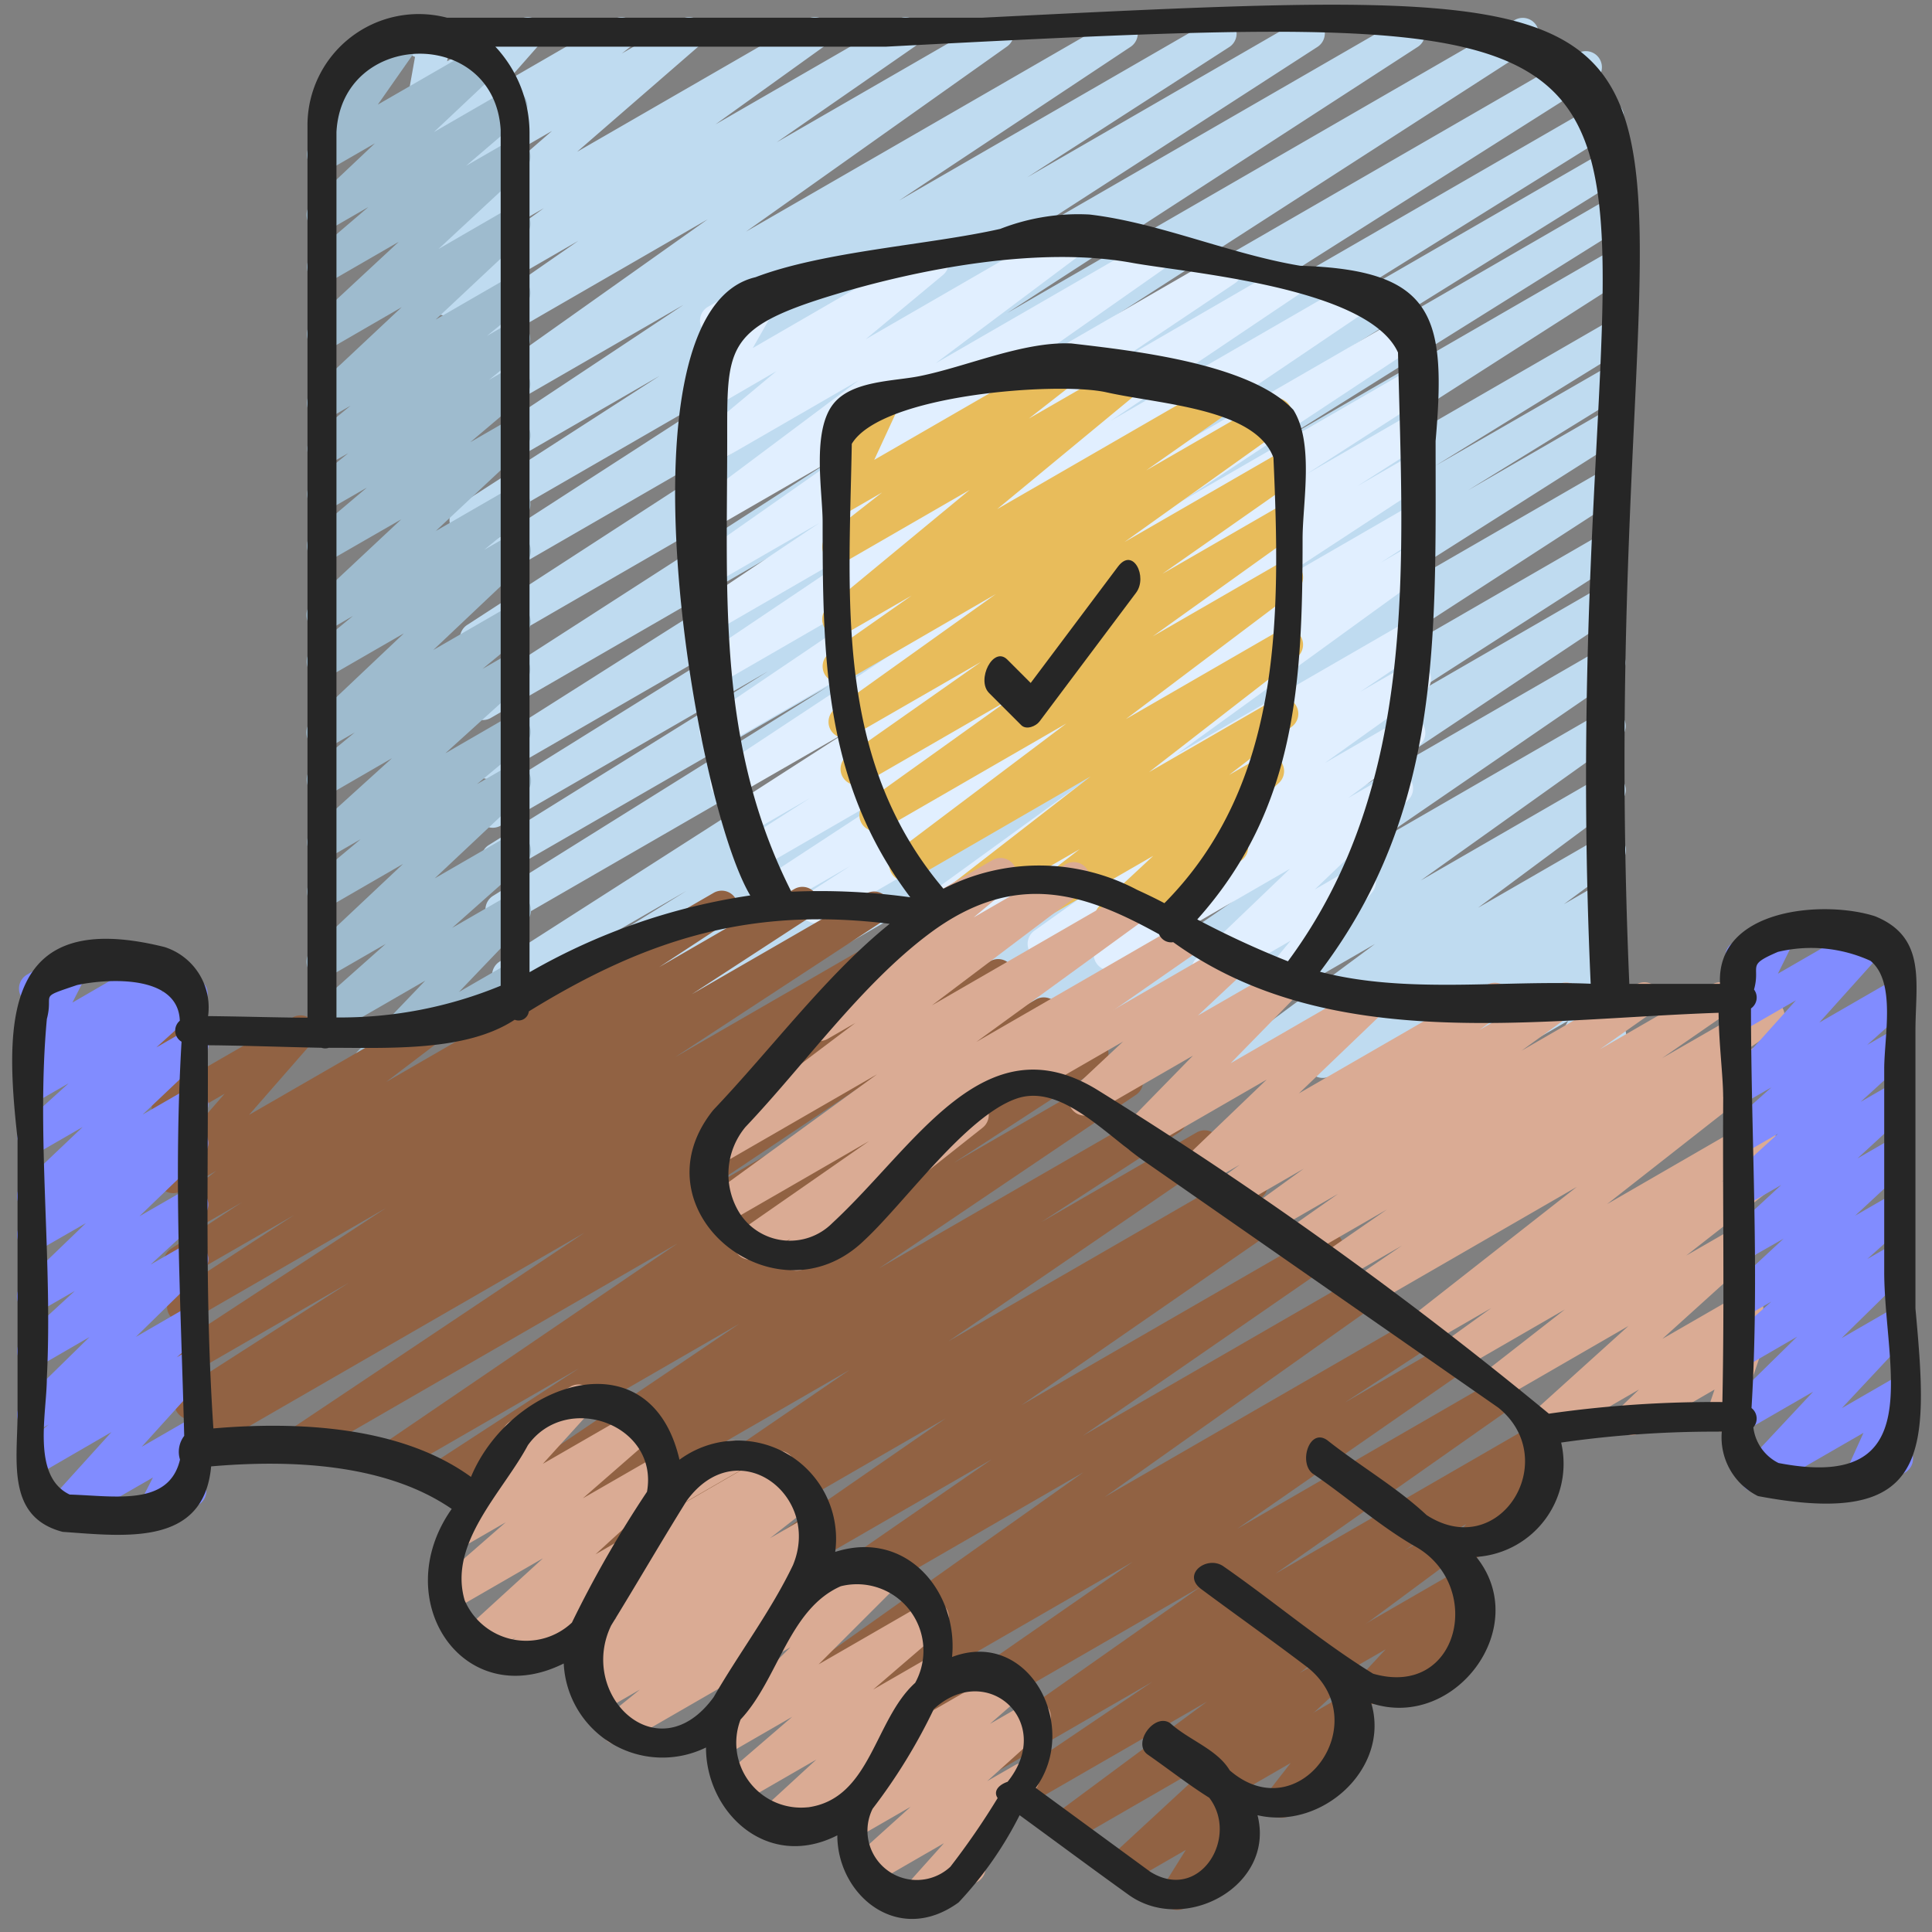 <?xml version="1.0" encoding="UTF-8"?>
<svg xmlns="http://www.w3.org/2000/svg" id="icons" viewBox="0 0 60 60" width="512" height="512"><rect x="0" y="0" width="60" height="60" fill="#808080" stroke="none"/><path d="M18.932,33.495a.5.5,0,0,1-.269-.922l11.184-7.106L16.269,33.306a.5.5,0,0,1-.513-.859L20.4,29.583l-4.251,2.454a.5.5,0,0,1-.512-.858l5.682-3.512-5.293,3.056a.5.5,0,0,1-.519-.854L31.424,19.675l-15.59,9a.5.5,0,0,1-.516-.857l10.4-6.5L15.687,27.105a.5.5,0,0,1-.514-.857l8.678-5.4-8.3,4.792a.5.5,0,0,1-.515-.857L24.6,18.825l-9.19,5.305a.5.5,0,0,1-.517-.855l13.72-8.7L15.236,22.3a.5.5,0,0,1-.52-.853l15.048-9.694-14.72,8.5a.5.5,0,0,1-.523-.853L27.28,11.123l-12.42,7.17a.5.5,0,0,1-.521-.853l9.3-6.01L14.7,16.59a.5.5,0,0,1-.52-.853l6.308-4.066-5.928,3.422a.5.5,0,0,1-.527-.85l7.195-4.776L14.4,13.408a.5.5,0,0,1-.539-.841l8.116-5.756L14.205,11.3a.5.5,0,0,1-.535-.844l4.292-2.978-3.9,2.253a.5.5,0,0,1-.542-.838L16.89,6.465,13.913,8.183a.5.5,0,0,1-.578-.811l3.808-3.306-3.43,1.98a.5.5,0,0,1-.559-.826l.358-.281a.493.493,0,0,1-.545-.158.5.5,0,0,1,.013-.647l1-1.135-.529.3a.494.494,0,0,1-.537-.024.5.5,0,0,1-.205-.5l.18-1.008a.5.5,0,0,1-.268-.221A.5.5,0,0,1,12.809.87L13.283.6a.5.5,0,0,1,.742.521l-.139.782L16.144.6a.5.5,0,0,1,.624.763l-1,1.136L19.054.6a.5.5,0,0,1,.558.826l-.3.235L21.151.6a.5.5,0,0,1,.578.81L17.922,4.714,25.053.6a.5.5,0,0,1,.542.839L22.22,3.863,27.877.6a.5.5,0,0,1,.535.843L24.119,4.42,30.741.6a.5.5,0,0,1,.539.84L23.167,7.194,34.593.6a.5.5,0,0,1,.526.849l-7.2,4.78L37.67.6a.5.5,0,0,1,.52.852L31.9,5.508,40.4.6a.5.5,0,0,1,.522.852L31.611,7.468,43.513.6a.5.5,0,0,1,.522.852L31.284,9.719,47.049.617a.5.5,0,0,1,.52.853l-15.05,9.7,16.489-9.52a.5.5,0,0,1,.517.855L35.812,11.194,49.694,3.181a.5.5,0,0,1,.515.856L40.64,10,49.722,4.76a.5.5,0,0,1,.513.857l-8.673,5.4L49.723,6.3a.5.5,0,0,1,.515.856l-10.41,6.511,9.9-5.713a.5.5,0,0,1,.519.854L34.332,19l15.395-8.888a.5.5,0,0,1,.512.859l-5.671,3.5L49.729,11.5a.5.5,0,0,1,.512.858l-4.647,2.867,4.135-2.388a.5.5,0,0,1,.519.855l-11.183,7.1,10.666-6.157a.5.5,0,0,1,.522.852L38.971,22.8l10.762-6.213a.5.5,0,0,1,.521.854l-7.226,4.644,6.707-3.872a.5.5,0,0,1,.528.849l-8.64,5.762,8.114-4.684a.5.5,0,0,1,.534.844L42.73,26.158l7.009-4.046a.5.5,0,0,1,.54.84l-6.154,4.39L49.741,24.1a.5.5,0,0,1,.548.834L45.9,28.193l3.847-2.22a.5.5,0,0,1,.547.835l-1.728,1.274,1.183-.683a.5.5,0,0,1,.551.832l-.413.311a.5.5,0,0,1,.443.863l-.684.6.1-.061a.5.5,0,0,1,.689.673l-.577,1.054a.5.5,0,0,1,.39.914L48.83,33.4a.5.5,0,0,1-.688-.674L48.7,31.7l-2.951,1.7a.5.5,0,0,1-.58-.808l.686-.6-2.447,1.412a.5.5,0,0,1-.551-.832l.271-.2-1.8,1.038a.5.5,0,0,1-.547-.835L42.511,31.3l-3.654,2.109a.5.5,0,0,1-.547-.834L42.7,29.317l-7.1,4.1a.5.5,0,0,1-.54-.84l6.157-4.391-9.067,5.234a.5.5,0,0,1-.533-.845l7.54-5.177L28.727,33.42a.5.5,0,0,1-.528-.849l8.638-5.76L25.383,33.423a.5.5,0,0,1-.521-.854l7.224-4.642-9.524,5.5a.5.5,0,0,1-.522-.853l11.282-7.308-14.14,8.164A.494.494,0,0,1,18.932,33.495Z" fill="#bfdbf0"/><path d="M11.469,33.493a.5.5,0,0,1-.362-.846l2.1-2.193L10.28,32.145a.5.5,0,0,1-.582-.807l2.281-2.025-1.7.981a.5.5,0,0,1-.593-.8l2.832-2.665L10.28,28.124a.5.5,0,0,1-.57-.816L11.2,26.063l-.923.532a.5.5,0,0,1-.586-.8l2.483-2.249-1.9,1.1a.5.5,0,0,1-.568-.819l1.309-1.078-.741.427a.5.5,0,0,1-.593-.8l2.862-2.707-2.269,1.31a.5.5,0,0,1-.567-.82l1.254-1.03-.687.4a.5.5,0,0,1-.592-.8l2.778-2.6L10.28,17.384a.5.5,0,0,1-.573-.815l1.687-1.426-1.114.642a.5.5,0,0,1-.565-.82l1.1-.891-.53.3a.5.5,0,0,1-.566-.819l1.168-.956-.6.347a.5.5,0,0,1-.592-.8l2.779-2.606L10.28,10.811a.5.5,0,0,1-.59-.8l2.692-2.5-2.1,1.213a.5.5,0,0,1-.575-.813l1.732-1.48L10.28,7.1a.5.5,0,0,1-.593-.8l1.957-1.849-1.364.787a.5.5,0,0,1-.659-.72l1.336-1.908-.094.054a.5.5,0,0,1-.5-.865L12.411.62a.5.5,0,0,1,.659.72L11.733,3.249,14.84,1.456a.5.5,0,0,1,.594.8L13.477,4.1l2.154-1.244a.5.5,0,0,1,.575.813l-1.731,1.48,1.246-.718a.5.5,0,0,1,.59.8l-2.691,2.5,2.1-1.214a.5.5,0,0,1,.591.8l-2.78,2.607,2.192-1.265a.5.5,0,0,1,.566.82l-1.167.954.6-.347a.5.5,0,0,1,.565.82l-1.1.892.532-.307a.5.5,0,0,1,.573.815l-1.688,1.428,1.115-.644a.5.5,0,0,1,.592.8l-2.777,2.6,2.188-1.262a.5.5,0,0,1,.568.819l-1.253,1.028.686-.395a.5.5,0,0,1,.594.8l-2.861,2.706,2.27-1.311a.5.5,0,0,1,.569.819l-1.311,1.08.743-.429a.5.5,0,0,1,.586.8l-2.482,2.249,1.9-1.1a.5.5,0,0,1,.571.816l-1.491,1.244.922-.533a.5.5,0,0,1,.593.8L13.5,27.278l2.24-1.293a.5.5,0,0,1,.582.807l-2.28,2.024,1.7-.981a.5.5,0,0,1,.611.778l-2.1,2.193,1.491-.861a.5.5,0,0,1,.679.69l-.578.966a.5.5,0,0,1,.4.909l-1.56.9a.5.5,0,0,1-.678-.689l.566-.946-2.858,1.651A.489.489,0,0,1,11.469,33.493Z" fill="#9ebbce"/><path d="M39.692,30.968a.5.5,0,0,1-.385-.819l.773-.934-2.32,1.339a.5.5,0,0,1-.6-.794l2.9-2.778-5.346,3.087a.5.5,0,0,1-.547-.835l2.2-1.628-3.7,2.137a.5.5,0,0,1-.541-.84l3.1-2.211-4.7,2.711a.5.5,0,0,1-.53-.846L32.005,27.2l-3.313,1.912a.5.5,0,0,1-.544-.837l7.736-5.608L25.577,28.615a.5.5,0,0,1-.52-.852l1.351-.871L24.2,28.166a.5.5,0,0,1-.523-.851l5.111-3.347-5.189,3a.5.5,0,0,1-.52-.854l2.078-1.33-1.978,1.143a.5.5,0,0,1-.521-.853l3.681-2.37L22.8,24.741a.5.5,0,0,1-.526-.849l7.477-4.94-7.281,4.2a.5.5,0,0,1-.531-.846l8.494-5.743-8.14,4.7a.5.5,0,0,1-.529-.848l5.839-3.926L22.28,19.567a.5.5,0,0,1-.528-.847l3.69-2.476L22.28,18.069a.5.5,0,0,1-.537-.841l4.631-3.25L22.28,16.341a.5.5,0,0,1-.55-.833l4.937-3.695L22.28,14.346a.5.5,0,0,1-.569-.818l2.4-2L22.28,12.592a.5.5,0,0,1-.684-.68l.856-1.5a.5.5,0,0,1-.467-.883l1.563-.9a.5.5,0,0,1,.684.68l-.854,1.5L28.719,7.72a.5.5,0,0,1,.569.817l-2.405,2,6.559-3.787a.5.5,0,0,1,.55.833l-4.937,3.7,6.621-3.822a.5.5,0,0,1,.537.842l-4.628,3.248,6.236-3.6a.5.5,0,0,1,.529.848l-3.694,2.478L39.8,8.3a.5.5,0,0,1,.529.847l-5.838,3.924,7.661-4.423a.5.5,0,0,1,.531.847l-8.5,5.745,9.448-5.454a.5.5,0,0,1,.525.85l-7.473,4.937,7.039-4.063a.5.5,0,0,1,.52.852l-3.677,2.368,3.157-1.822a.5.5,0,0,1,.519.854L42.15,15.1l1.57-.906a.5.5,0,0,1,.523.851l-5.105,3.344,4.582-2.646a.5.5,0,0,1,.52.853l-1.364.879.844-.487a.5.5,0,0,1,.544.838l-7.733,5.607,7.189-4.151a.5.5,0,0,1,.53.847l-2.007,1.356,1.454-.838a.5.5,0,0,1,.541.839l-3.1,2.213,2.383-1.375a.5.5,0,0,1,.546.835l-2.2,1.625,1.27-.732a.5.5,0,0,1,.595.794l-2.9,2.777,1.147-.662a.5.5,0,0,1,.636.751l-1.663,2.011.008.011a.5.5,0,0,1-.184.684l-.84.484A.5.5,0,0,1,39.692,30.968Z" fill="#e1efff"/><path d="M34.5,28.987a.5.5,0,0,1-.341-.866l1.656-1.542L32.139,28.7a.5.5,0,0,1-.555-.829l1.947-1.5-3.7,2.135a.5.5,0,0,1-.557-.828l4.595-3.565L28.361,27.3a.5.5,0,0,1-.55-.832l5.307-4-5.684,3.281a.5.5,0,0,1-.541-.839l4.456-3.189-4.5,2.595a.5.5,0,0,1-.538-.841l4.159-2.921-3.994,2.3a.5.5,0,0,1-.541-.839l4.99-3.565L26.294,21.13a.5.5,0,0,1-.537-.842l2.551-1.79-2.028,1.17a.5.5,0,0,1-.568-.818l4.4-3.634L26.28,17.428a.5.5,0,0,1-.557-.826l1.671-1.308-1.114.643a.5.5,0,0,1-.7-.643l.709-1.534a.5.5,0,0,1-.453-.89l1.316-.76a.5.5,0,0,1,.705.643l-.707,1.529,5.92-3.418a.5.5,0,0,1,.558.826L31.951,13,34.8,11.357a.5.5,0,0,1,.568.819l-4.4,3.635,6.644-3.836a.5.5,0,0,1,.538.841l-2.553,1.792,3.777-2.18a.5.5,0,0,1,.541.84l-4.989,3.563,4.8-2.769a.5.5,0,0,1,.537.841L36.1,17.82l3.616-2.087a.5.5,0,0,1,.541.839L35.8,19.763,39.72,17.5a.5.5,0,0,1,.551.832l-5.306,4,4.755-2.745a.5.5,0,0,1,.556.828l-4.593,3.564,3.883-2.243a.5.5,0,0,1,.555.83l-1.949,1.5.953-.55a.5.5,0,0,1,.591.8L38.052,25.86a.5.5,0,0,1,.456.889l-3.76,2.171A.489.489,0,0,1,34.5,28.987Z" fill="#e8bc5b"/><path d="M39.782,56.452a.5.5,0,0,1-.4-.8l.7-.9-1.86,1.074a.5.5,0,1,1-.5-.865l4.047-2.337a.5.5,0,0,1,.646.738l-.788,1.023a.57.57,0,0,1,.452.25.5.5,0,0,1-.182.683l-1.864,1.075A.489.489,0,0,1,39.782,56.452Z" fill="#916243"/><path d="M42.6,52.923a.5.5,0,0,1-.368-.839l.8-.862-1.469.847a.5.5,0,1,1-.5-.865l4.312-2.489a.5.5,0,0,1,.617.771l-.794.862.3-.173a.5.5,0,1,1,.5.865l-3.143,1.815A.493.493,0,0,1,42.6,52.923Z" fill="#916243"/><path d="M45.7,48.4a.5.5,0,0,1-.375-.831l.21-.237-1.094.631a.5.5,0,0,1-.5-.865l3.741-2.159a.5.5,0,0,1,.625.763l-.595.674a.5.5,0,0,1,.07.9l-1.832,1.058A.489.489,0,0,1,45.7,48.4Z" fill="#916243"/><path d="M36.562,59.316a.5.5,0,0,1-.424-.765l.688-1.1-1.76,1.016a.5.5,0,0,1-.588-.8l3.346-3.092-4.513,2.606a.5.5,0,0,1-.548-.834l4.719-3.5L31.84,56.1a.5.5,0,0,1-.53-.846l4.473-3.022-5.368,3.1a.5.5,0,0,1-.538-.842l7.4-5.206-8.736,5.044a.5.5,0,0,1-.535-.844l7.168-4.977-8.421,4.861a.5.5,0,0,1-.524-.85l2.83-1.853-3.539,2.043a.5.5,0,0,1-.539-.841l8.665-6.143L23.466,51.605a.5.5,0,0,1-.534-.843L30.8,45.321l-9.177,5.3a.5.5,0,0,1-.534-.844l8.278-5.727-9.63,5.559a.5.5,0,0,1-.519-.853l.61-.39-1.16.669a.5.5,0,0,1-.532-.845l8.248-5.646-9.545,5.51a.5.5,0,0,1-.524-.852l4.3-2.8L15.52,47.342a.5.5,0,0,1-.531-.847l7.969-5.383-9.033,5.215a.5.5,0,0,1-.523-.851l4.582-2.983-5.639,3.255a.5.5,0,0,1-.532-.846l9.221-6.281L9.409,45.332a.5.5,0,0,1-.528-.849l9.27-6.2L6.258,45.146a.5.5,0,0,1-.516-.856l.566-.353-.137.078a.5.5,0,0,1-.52-.854l5.186-3.326L6.062,42.591a.5.5,0,0,1-.524-.851l6.448-4.223L5.939,41.008a.5.5,0,0,1-.523-.852l3.715-2.42-3.3,1.9a.5.5,0,0,1-.524-.851l2.206-1.447-1.78,1.026a.5.5,0,0,1-.552-.83l1.537-1.173-1.09.629A.5.5,0,0,1,5,36.231l1.977-2.265-1.515.875a.5.5,0,0,1-.746-.5l.207-1.552a.5.5,0,0,1-.123-.916l.478-.276a.5.5,0,0,1,.746.5l-.182,1.371L9.085,31.6a.5.5,0,0,1,.627.761L7.734,34.624,12.978,31.6a.5.5,0,0,1,.553.83L11.994,33.6l10.163-5.868a.5.5,0,0,1,.525.851l-2.214,1.453,4.2-2.426a.5.5,0,0,1,.523.852l-3.707,2.415L26.9,27.752a.5.5,0,0,1,.524.851L20.969,32.83l7.863-4.539a.5.5,0,0,1,.52.854l-5.177,3.321,5.718-3.3a.5.5,0,0,1,.515.856l-.574.36.9-.521a.5.5,0,0,1,.529.849L22,36.911l10.171-5.872a.5.5,0,0,1,.531.846l-9.222,6.282,10.2-5.887a.5.5,0,0,1,.522.852l-4.573,2.977,5.115-2.953a.5.5,0,0,1,.531.847L27.3,39.389,36.119,34.3a.5.5,0,0,1,.524.851l-4.3,2.8,4.825-2.785a.5.5,0,0,1,.532.845l-8.246,5.645,9.167-5.292a.5.5,0,0,1,.52.854l-.605.387.936-.54a.5.5,0,0,1,.534.843l-8.281,5.729L40.975,38.3a.5.5,0,0,1,.534.844l-7.872,5.44,8.8-5.08a.5.5,0,0,1,.539.841l-8.665,6.143,9.762-5.635a.5.5,0,0,1,.524.85l-2.835,1.856,3.291-1.9a.5.5,0,0,1,.535.844l-7.163,4.974,8.049-4.647a.5.5,0,0,1,.538.842l-7.4,5.2,7.957-4.594a.5.5,0,0,1,.531.847l-4.478,3.024.916-.528a.5.5,0,0,1,.548.834l-4.722,3.5.845-.487a.5.5,0,0,1,.589.8l-3.513,3.245a.508.508,0,0,1,.4.152.5.5,0,0,1,.063.612l-.7,1.112a.5.5,0,0,1,.426.9l-1.659.958A.494.494,0,0,1,36.562,59.316Z" fill="#916243"/><path d="M47.784,44.875A.5.5,0,0,1,47.449,44l3.123-2.82-3.9,2.253a.5.5,0,0,1-.558-.827L48.6,40.666,45.37,42.531a.5.5,0,0,1-.542-.838l1.486-1.071L44.3,41.785a.5.5,0,0,1-.559-.826l5.229-4.1-6.422,3.707a.5.5,0,0,1-.531-.845l1.521-1.037-2.019,1.166a.5.5,0,0,1-.535-.844l2.088-1.444-2.646,1.527a.5.5,0,0,1-.537-.842l1.668-1.172-2.2,1.27a.5.5,0,0,1-.543-.838l1.676-1.213-2.23,1.287a.5.5,0,0,1-.544-.837l.785-.572-1.238.715a.5.5,0,0,1-.6-.794l2.676-2.566-3.776,2.179a.5.5,0,0,1-.607-.782l2.091-2.139-3.106,1.792a.5.5,0,0,1-.591-.8l1.525-1.428L32.53,33.7a.5.5,0,0,1-.5-.865l6.108-3.526a.5.5,0,0,1,.591.8L37.2,31.54l2.5-1.44a.5.5,0,0,1,.608.782l-2.091,2.139,4.2-2.426a.5.5,0,0,1,.6.794L40.34,33.955l5.836-3.369a.5.5,0,0,1,.544.837l-.78.567,2.444-1.41a.5.5,0,0,1,.543.838l-1.676,1.214,3.563-2.058a.5.5,0,0,1,.538.842l-1.668,1.172,3.5-2.02a.5.5,0,0,1,.534.844l-2.1,1.45L54.681,31.1a.5.5,0,0,1,.531.845l-1.521,1.037.887-.512a.5.5,0,0,1,.559.826l-5.229,4.1L54.4,34.8a.5.5,0,0,1,.542.838l-1.485,1.07.837-.482a.5.5,0,0,1,.557.826l-2.485,1.942,1.8-1.038a.5.5,0,0,1,.585.8L51.626,41.58,54,40.211a.5.5,0,0,1,.6.794l-.608.581a.5.5,0,0,1,.473.089.5.5,0,0,1,.156.548l-.344,1.011a.5.5,0,0,1,0,.867l-.529.3a.5.5,0,0,1-.723-.593l.222-.654L50.924,44.5a.5.5,0,0,1-.6-.794l.577-.553-2.871,1.658A.489.489,0,0,1,47.784,44.875Z" fill="#daab94"/><path d="M24.734,39.462a.5.5,0,0,1-.31-.892l.126-.1-1.015.586A.5.5,0,0,1,23,38.213l3.992-2.777-4.429,2.556a.5.5,0,0,1-.543-.837l5.219-3.793-4.834,2.79a.5.5,0,0,1-.551-.832l4.707-3.55-.856.493a.5.5,0,0,1-.57-.817l2.976-2.483a.517.517,0,0,1-.054-.078.5.5,0,0,1,.182-.683l2.583-1.491a.5.5,0,0,1,.571.816l-1.156.965L33.1,26.837a.5.5,0,0,1,.55.832l-4.708,3.553,6.046-3.491a.5.5,0,0,1,.544.837L30.318,32.36l6.462-3.73a.5.5,0,0,1,.535.843l-6.821,4.745a.491.491,0,0,1,.125.128.5.5,0,0,1-.1.673l-3.193,2.529a.5.5,0,0,1-.214.62L24.984,39.4A.5.5,0,0,1,24.734,39.462Z" fill="#daab94"/><path d="M4.755,47.47a.5.5,0,0,1-.444-.729l.438-.855-2.606,1.5a.5.5,0,0,1-.622-.769l1.94-2.142L1.28,45.739a.5.5,0,0,1-.575-.812l.806-.689-.231.133a.5.5,0,0,1-.6-.79l2.1-2.058-1.5.869a.5.5,0,0,1-.589-.8l1.631-1.5-1.042.6a.5.5,0,0,1-.6-.792l1.988-1.915-1.392.8a.5.5,0,0,1-.567-.819l.385-.316a.489.489,0,0,1-.468-.2.5.5,0,0,1,.056-.661L2.568,35l-1.288.743a.5.5,0,0,1-.586-.8l1.437-1.3-.851.491A.5.5,0,0,1,.7,33.329l.5-.445a.5.5,0,0,1-.51-.11.5.5,0,0,1-.1-.589l.5-.984h0a.5.5,0,0,1-.25-.933L2,29.6a.5.5,0,0,1,.695.661l-.447.876L4.88,29.612a.5.5,0,0,1,.583.806L5,30.835l.708-.408a.5.5,0,0,1,.586.8l-1.436,1.3.867-.5a.5.5,0,0,1,.594.795L4.43,34.614l1.29-.744a.5.5,0,0,1,.567.819l-.385.316a.486.486,0,0,1,.467.194.5.5,0,0,1-.053.661L4.33,37.772l1.39-.8a.5.5,0,0,1,.589.8l-1.631,1.5,1.042-.6a.5.5,0,0,1,.6.79l-2.1,2.057,1.5-.868a.5.5,0,0,1,.575.813l-.806.688.231-.133a.5.5,0,0,1,.621.769L4.4,44.932l1.319-.761a.5.5,0,0,1,.694.661l-.5.968a.5.5,0,0,1,.248.932l-1.161.67A.49.49,0,0,1,4.755,47.47Z" fill="#818cff"/><path d="M20.913,46.787a.5.5,0,0,1-.25-.933l1.852-1.068a.5.5,0,0,1,.5.865L21.163,46.72A.494.494,0,0,1,20.913,46.787Z" fill="#daab94"/><path d="M28.445,59.463a.5.5,0,0,1-.372-.834l1.241-1.386-2.269,1.31a.5.5,0,0,1-.585-.8l1.822-1.643L26.739,57a.5.5,0,0,1-.578-.81l1-.873L24.249,57a.5.5,0,0,1-.589-.8l1.693-1.556-2.345,1.353a.5.5,0,0,1-.576-.811l2.172-1.87-1.97,1.137a.5.5,0,0,1-.6-.786l2.511-2.509-5.125,2.958a.5.5,0,0,1-.564-.821l1.017-.824-1.245.718a.5.5,0,0,1-.55-.833l.335-.251-.055.031a.5.5,0,0,1-.558-.826l1.365-1.074-2.924,1.688a.5.5,0,0,1-.543-.838l.339-.245L15,51.432a.5.5,0,0,1-.587-.8l2.451-2.239-2.759,1.592a.5.5,0,0,1-.578-.809l2.179-1.9-1.14.658a.5.5,0,0,1-.619-.77l1.943-2.131a.493.493,0,0,1-.228-.206.5.5,0,0,1,.183-.683l1.872-1.081a.5.5,0,0,1,.619.77L16.859,45.46,19.7,43.822a.5.5,0,0,1,.578.81l-2.178,1.9,2.258-1.3a.5.5,0,0,1,.586.8l-2.452,2.24,5.455-3.149a.5.5,0,0,1,.543.838l-.338.244.572-.329a.5.5,0,0,1,.558.825L23.913,47.77l1.219-.7a.5.5,0,0,1,.55.833l-.63.472a.516.516,0,0,1,.462.215.5.5,0,0,1-.1.672l-1.018.825,2.936-1.694a.5.5,0,0,1,.6.786l-2.509,2.509,3.293-1.9a.5.5,0,0,1,.576.812l-2.175,1.871,1.649-.951a.5.5,0,0,1,.589.8l-1.69,1.555,3.5-2.019a.5.5,0,0,1,.578.81l-1,.872,1.152-.664a.5.5,0,0,1,.585.8l-1.822,1.641.868-.5a.5.5,0,0,1,.622.766l-1.785,1.993a.486.486,0,0,1,.179.181.5.5,0,0,1-.183.683L28.7,59.4A.5.5,0,0,1,28.445,59.463Z" fill="#daab94"/><path d="M57.755,46.47a.5.5,0,0,1-.455-.706l.572-1.266-3.085,1.781a.5.5,0,0,1-.615-.774l2.136-2.284L54.28,44.392a.5.5,0,0,1-.6-.789l2.129-2.09L54.28,42.4a.5.5,0,0,1-.583-.806l1.312-1.17-.729.42a.5.5,0,0,1-.59-.8l1.7-1.575L54.28,39.1a.5.5,0,0,1-.589-.8l1.627-1.5-1.038.6a.5.5,0,0,1-.587-.8l1.528-1.394-.941.543a.5.5,0,0,1-.583-.806l1.316-1.174-.733.422a.5.5,0,0,1-.622-.766l2.117-2.361-1.495.863a.5.5,0,0,1-.7-.655l.529-1.072a.5.5,0,0,1-.462-.249.5.5,0,0,1,.184-.683L55,28.6a.5.5,0,0,1,.7.655l-.486.984,2.783-1.606a.5.5,0,0,1,.622.766L56.5,31.757l2.223-1.283a.5.5,0,0,1,.583.8l-1.319,1.177.736-.424a.5.5,0,0,1,.587.8l-1.526,1.392.939-.542a.5.5,0,0,1,.589.8l-1.627,1.5,1.038-.6a.5.5,0,0,1,.59.8l-1.7,1.577,1.108-.639a.5.5,0,0,1,.583.806L57.991,39.1l.729-.42a.5.5,0,0,1,.6.789l-2.128,2.089,1.528-.882a.5.5,0,0,1,.615.774L57.2,43.732l1.521-.878a.5.5,0,0,1,.7.639l-.595,1.314a.506.506,0,0,1,.519.243.5.5,0,0,1-.183.682l-1.161.67A.5.5,0,0,1,57.755,46.47Z" fill="#818cff"/><path d="M.545,43.979c-.017,1.458-.321,3.143,1.4,3.594,1.939.136,4.388.461,4.612-2.033,2.465-.214,5.413-.094,7.471,1.321-2,2.837.365,6.357,3.479,4.8a3.07,3.07,0,0,0,4.418,2.609c0,2.015,1.9,3.835,4.079,2.728,0,1.861,1.894,3.449,3.768,2.082a11.508,11.508,0,0,0,1.893-2.707c1.122.818,2.244,1.653,3.367,2.459,1.742,1.275,4.585-.259,4.021-2.459,2,.473,4.13-1.459,3.533-3.478,2.59.858,5.018-2.364,3.261-4.544A2.9,2.9,0,0,0,48.483,44.8a33.415,33.415,0,0,1,4.989-.338,2.032,2.032,0,0,0,1.124,2c5.393,1.025,5.3-1.38,4.89-5.825V32.022c0-1.495.358-2.914-1.255-3.567-1.568-.506-4.931-.264-4.815,2.1H50.6C49.27-.385,58.041-.826,30.5.55H13.882A3.456,3.456,0,0,0,9.549,3.9V31.606c-1.009-.006-2.037-.04-3.087-.05A1.968,1.968,0,0,0,5.107,29.41C.135,28.174.125,31.642.545,35.366ZM14.431,49.7c-.52-1.78,1.183-3.358,1.962-4.816,1.2-1.683,4.073-.645,3.7,1.444a34.688,34.688,0,0,0-2.332,4.064A2.077,2.077,0,0,1,14.431,49.7Zm4.545.787c.793-1.287,1.552-2.6,2.35-3.88,1.583-2.17,4.2-.165,3.3,2-.682,1.425-1.675,2.732-2.463,4.1C20.441,55.075,17.941,52.65,18.976,50.489Zm6.117,5.639A2.013,2.013,0,0,1,23,53.4c1.168-1.244,1.494-3.425,3.111-4.138a2.065,2.065,0,0,1,2.311,3C27.147,53.413,27.047,55.858,25.093,56.128Zm4.416,1.853A1.531,1.531,0,0,1,27.1,56.172,17.473,17.473,0,0,0,29,53.077c1.656-1.525,3.779.41,2.292,2.258-.273.092-.456.291-.309.505A23.29,23.29,0,0,1,29.509,57.981Zm25.7-28.416a4.433,4.433,0,0,1,2.88.276c.8.65.427,2.342.427,3.367v6.335c.019,2.975,1.418,6.8-3.283,5.894a1.427,1.427,0,0,1-.781-1.107.415.415,0,0,0-.057-.6c.254-4.2-.012-8.209-.017-12.41a.413.413,0,0,0,.095-.587C54.686,29.965,54.21,29.994,55.207,29.565Zm-1.693,4.5c-.02,3.16.04,6.32-.026,9.479a36.087,36.087,0,0,0-5.388.361A128,128,0,0,0,34.045,33.826c-3.494-2.109-5.6,1.755-8.2,4.161a1.855,1.855,0,0,1-2.883-.324A2.286,2.286,0,0,1,23.151,35c1.823-1.92,3.575-4.4,5.684-5.986,2.743-2.068,4.948-1.22,7.161,0a.405.405,0,0,0,.44.246c4.833,3.489,11.238,2.386,16.936,2.193C53.381,32.426,53.514,33.424,53.514,34.069ZM24.576,27.693c-2.3-4.548-1.992-9.089-1.992-14,0-2.863-.09-3.49,3.191-4.5C28.6,8.326,32.3,7.644,35.143,8.16c1.744.318,7.35.756,8.273,2.787.147,6.462.674,13.381-3.418,18.907a28.03,28.03,0,0,1-2.816-1.3c3.067-3.429,3.271-7.33,3.271-11.826,0-1.11.364-2.964-.287-4-1.348-1.443-4.994-1.84-6.893-2.062-1.5-.066-3.243.72-4.715,1.015-.8.162-2.076.136-2.661.842-.7.844-.35,2.741-.35,3.684,0,4.341.061,8.133,2.722,11.659A20.371,20.371,0,0,0,24.576,27.693Zm10.731-.062A6.494,6.494,0,0,0,29.3,27.6c-3.4-4.013-2.93-9.032-2.847-13.816.928-1.544,6.429-1.934,7.91-1.6,1.683.377,4.623.5,5.185,2.03.213,4.844.313,10.1-3.386,13.835C35.882,27.9,35.6,27.766,35.307,27.631ZM27.506,1.45C57.391-.123,48.054.7,49.4,30.551c-2.752-.118-5.745.325-8.406-.372,3.8-5.012,3.59-10.424,3.59-16.484.335-3.853-.015-5.313-4.2-5.441-2.176-.36-4.408-1.343-6.549-1.592a6.654,6.654,0,0,0-2.773.447c-2.213.5-5.474.69-7.6,1.5-4.456,1.048-1.936,16.226-.162,19.2a19.392,19.392,0,0,0-6.855,2.385V4.1A3.926,3.926,0,0,0,15.384,1.45ZM15.549,4.028V30.613a13.05,13.05,0,0,1-5.1.985V4.1C10.621.921,15.346.818,15.549,4.028ZM9.984,32.54a.363.363,0,0,0,.228,0c1.876,0,4.264.124,5.772-.871a.321.321,0,0,0,.439-.259c3.727-2.3,6.953-3.242,11.208-2.72-1.944,1.56-3.645,3.852-5.482,5.786-2.5,3.117,1.959,6.709,4.7,4.036,1.245-1.156,3.168-3.875,4.738-4.4,1.353-.453,2.717,1.092,3.947,1.948l11,7.658c1.991,1.611.049,4.806-2.229,3.335-.927-.867-2.077-1.528-3.08-2.322-.559-.409-.91.7-.452,1.038,1.056.719,2.045,1.6,3.14,2.236,2.2,1.191,1.429,4.75-1.27,3.973-1.607-.99-3.076-2.24-4.636-3.326-.506-.371-1.327.234-.7.7,1.1.817,2.225,1.612,3.313,2.44,2.122,1.719-.275,5.052-2.429,3.189-.392-.658-1.275-.943-1.842-1.461-.486-.351-1.2.617-.708.968.634.441,1.273.942,1.914,1.343.938,1.227-.3,3.265-1.838,2.294l-3.55-2.6c1.391-1.924-.222-4.969-2.6-4.066.2-2-1.4-3.977-3.629-3.263a3.052,3.052,0,0,0-4.836-2.863c-.9-3.884-5.244-2.429-6.475.534-2.168-1.574-5.357-1.733-8-1.506-.271-4.05-.154-7.878-.173-11.9C7.62,32.471,8.8,32.516,9.984,32.54Zm-8.529-.894c.22-.834-.3-.636.94-1.055.989-.209,3.142-.32,3.189,1.109a.4.4,0,0,0,.054.651c-.247,4.223-.028,7.981.083,12.241a.816.816,0,0,0-.131.738c-.344,1.461-2.019,1.126-3.426,1.085-1.193-.57-.709-2.517-.709-3.624C1.642,39.123,1.119,35.275,1.455,31.646Z" fill="#262626"/><path d="M34.717,17.6l-2.708,3.61-.725-.725c-.439-.439-.972.632-.568,1.036l1,1c.157.157.455.034.567-.115l3-4C35.649,17.915,35.187,16.97,34.717,17.6Z" fill="#262626"/></svg>
